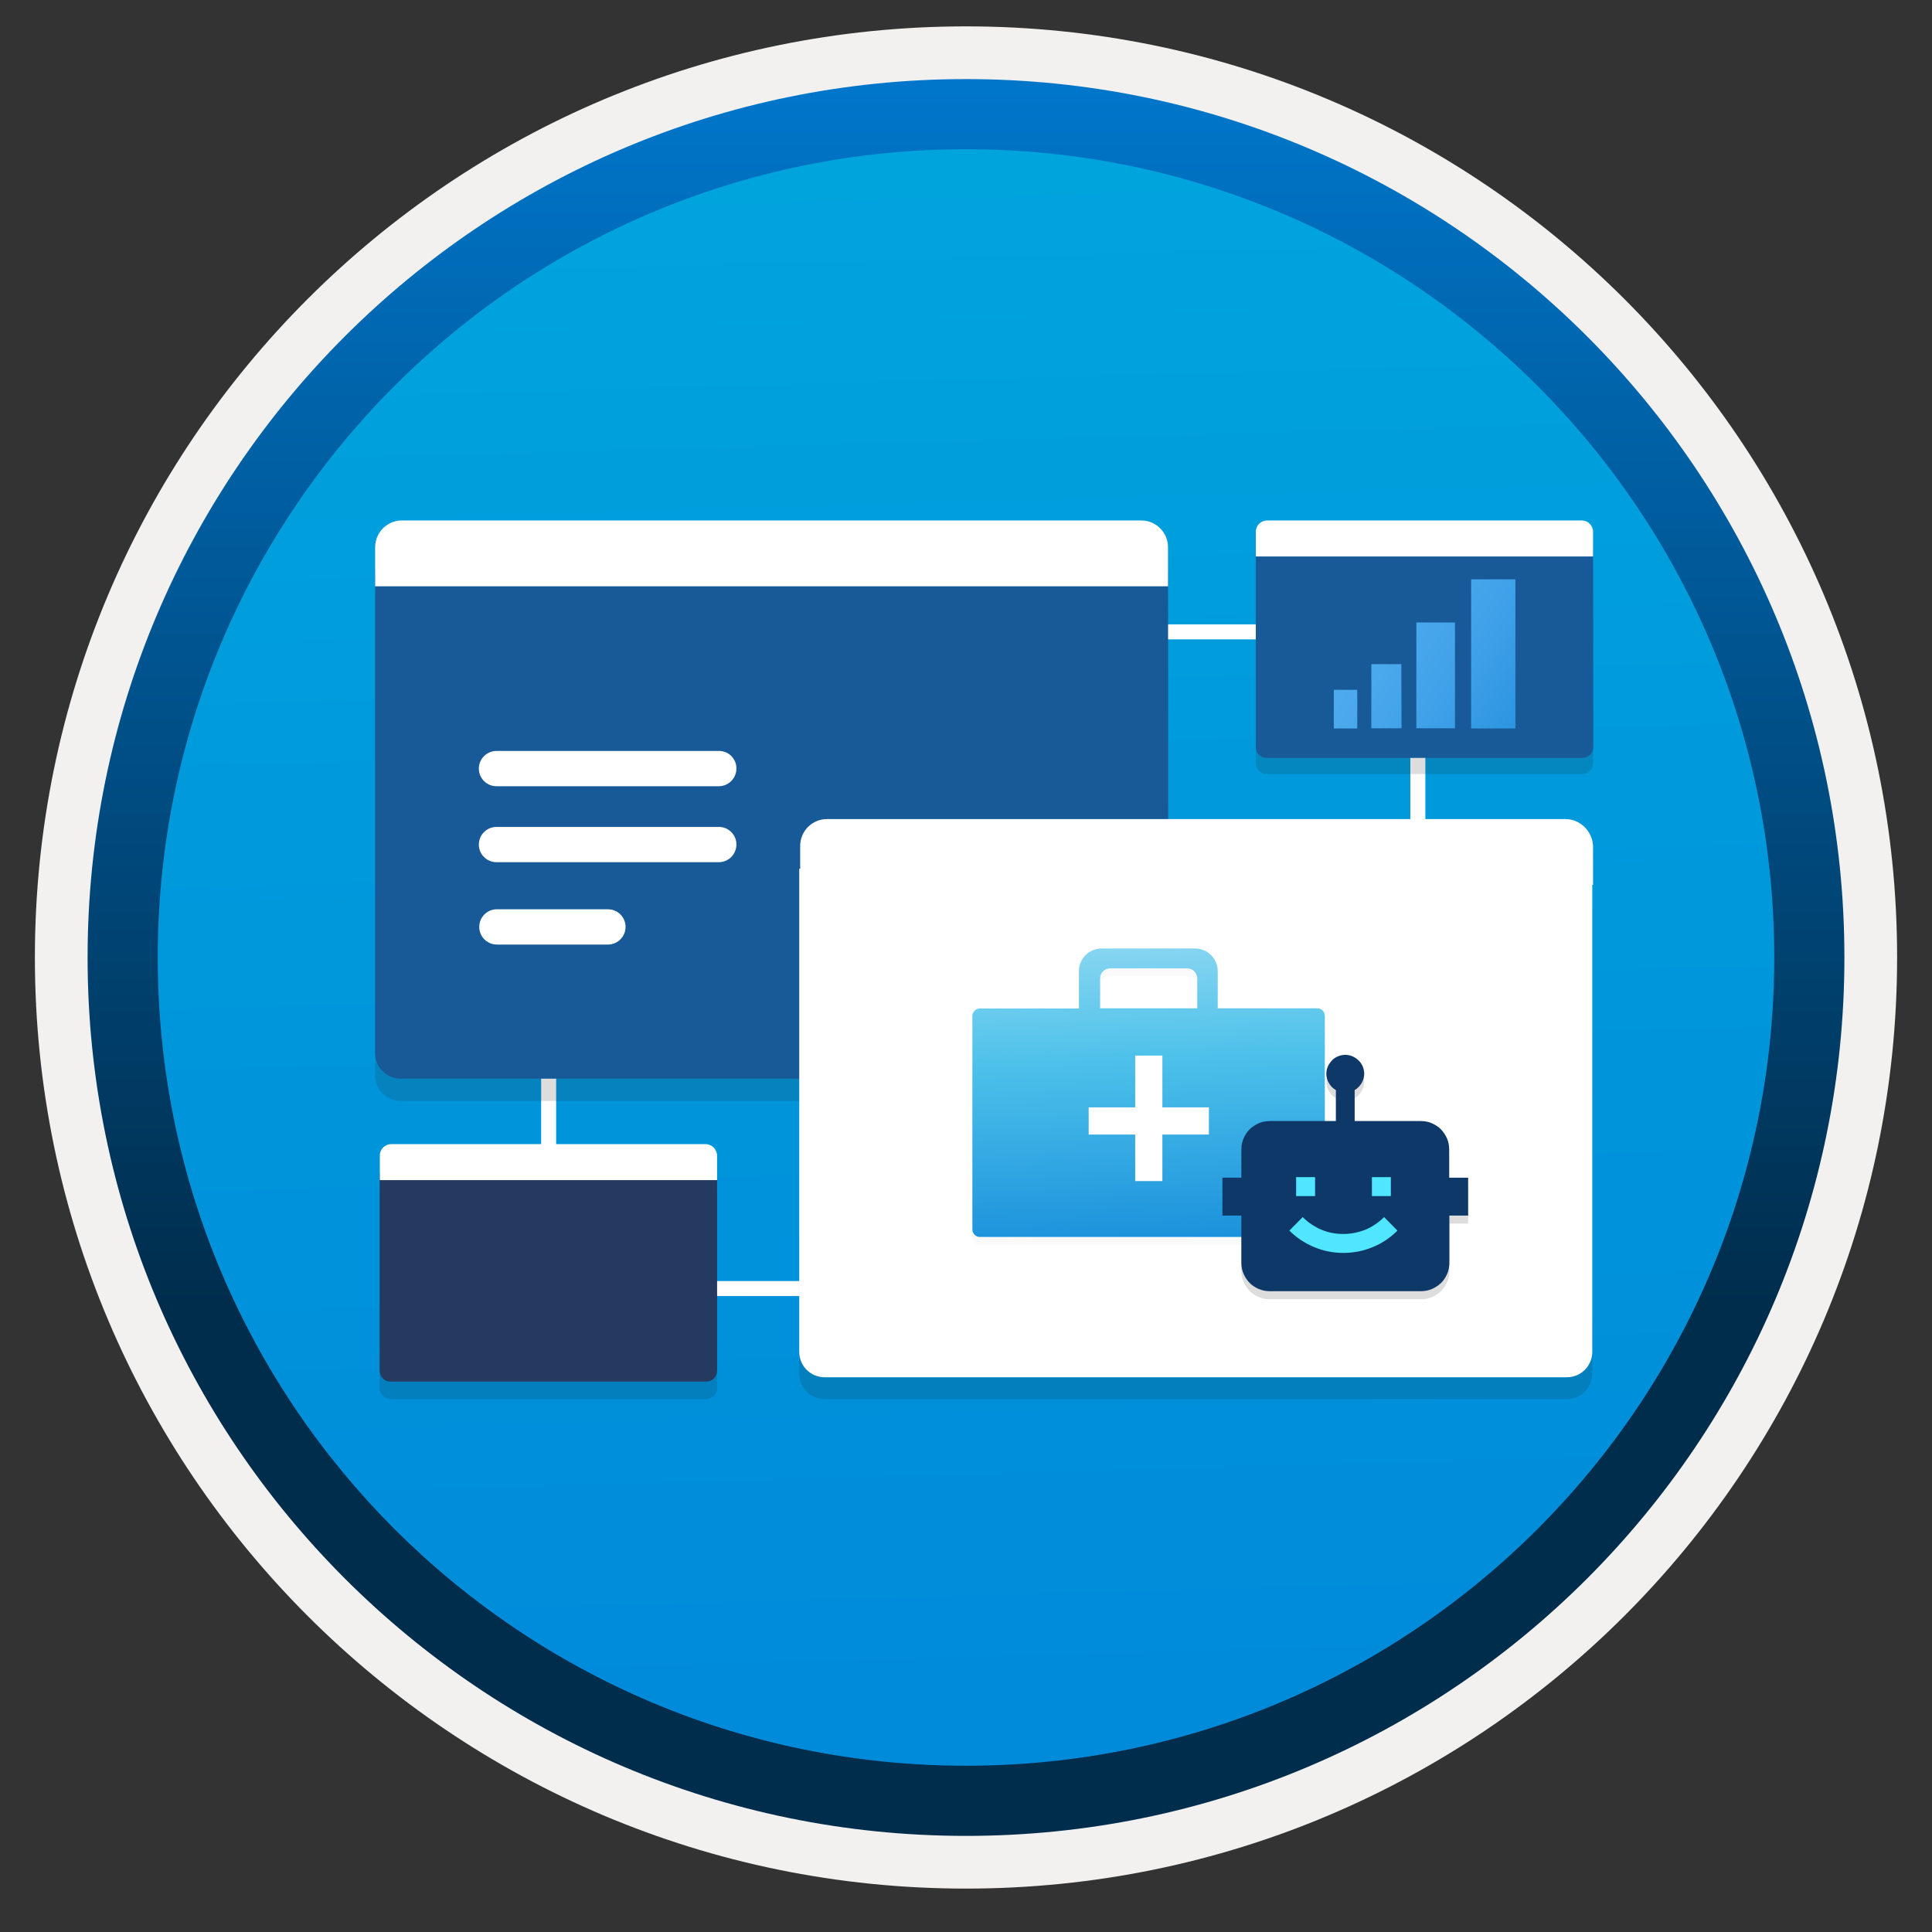 <svg width="103" height="103" viewBox="0 0 103 103" fill="none" xmlns="http://www.w3.org/2000/svg">
<rect x="0" y="0" width="103" height="103" fill="#333333" stroke="none"/>
<path d="M51.5 97.856C25.65 97.856 4.69 76.906 4.69 51.046C4.69 25.186 25.65 4.236 51.5 4.236C77.35 4.236 98.31 25.196 98.31 51.046C98.31 76.896 77.35 97.856 51.5 97.856Z" fill="url(#paint0_linear)"/>
<path fill-rule="evenodd" clip-rule="evenodd" d="M97.4 51.046C97.4 76.396 76.85 96.946 51.5 96.946C26.15 96.946 5.6 76.396 5.6 51.046C5.6 25.696 26.15 5.146 51.5 5.146C76.85 5.146 97.4 25.696 97.4 51.046ZM51.5 1.406C78.92 1.406 101.14 23.626 101.14 51.046C101.14 78.466 78.91 100.686 51.5 100.686C24.08 100.686 1.86 78.456 1.86 51.046C1.86 23.626 24.08 1.406 51.5 1.406Z" fill="#F2F1F0"/>
<path fill-rule="evenodd" clip-rule="evenodd" d="M94.59 51.046C94.59 74.846 75.3 94.136 51.5 94.136C27.7 94.136 8.41 74.846 8.41 51.046C8.41 27.246 27.7 7.956 51.5 7.956C75.3 7.956 94.59 27.246 94.59 51.046ZM51.5 4.216C77.36 4.216 98.33 25.186 98.33 51.046C98.33 76.906 77.36 97.876 51.5 97.876C25.64 97.876 4.67 76.906 4.67 51.046C4.67 25.186 25.63 4.216 51.5 4.216Z" fill="url(#paint1_linear)"/>
<path fill-rule="evenodd" clip-rule="evenodd" d="M49.29 69.096H33.16V68.296H49.29V69.096Z" fill="white"/>
<path fill-rule="evenodd" clip-rule="evenodd" d="M73.1 34.086H56.97V33.286H73.1V34.086Z" fill="white"/>
<path fill-rule="evenodd" clip-rule="evenodd" d="M75.189 47.356V31.226H75.99V47.356H75.189Z" fill="white"/>
<path fill-rule="evenodd" clip-rule="evenodd" d="M28.85 67.196V51.066H29.65V67.196H28.85Z" fill="white"/>
<path opacity="0.15" d="M38.22 63.476H20.24V74.006C20.24 74.336 20.5 74.586 20.82 74.586H37.65C37.98 74.586 38.23 74.326 38.23 74.006V63.476H38.22Z" fill="#1F1D20"/>
<path d="M38.22 62.546H20.24V73.076C20.24 73.406 20.5 73.656 20.82 73.656H37.65C37.98 73.656 38.23 73.396 38.23 73.076V62.546H38.22Z" fill="#243A5E"/>
<path d="M37.61 60.996H20.86C20.52 60.996 20.25 61.266 20.25 61.606V62.916H38.23V61.606C38.22 61.266 37.95 60.996 37.61 60.996Z" fill="white"/>
<path opacity="0.15" d="M84.93 30.156H66.95V40.686C66.95 41.016 67.21 41.266 67.53 41.266H84.36C84.69 41.266 84.94 41.006 84.94 40.686L84.93 30.156Z" fill="#1F1D20"/>
<path d="M84.93 29.296H66.95V39.826C66.95 40.156 67.21 40.406 67.53 40.406H84.36C84.69 40.406 84.94 40.146 84.94 39.826L84.93 29.296Z" fill="#185A97"/>
<path d="M84.33 27.746H67.56C67.22 27.746 66.95 28.016 66.95 28.356V29.666H84.93V28.356C84.93 28.016 84.66 27.746 84.33 27.746Z" fill="white"/>
<path d="M72.359 36.776H71.109V38.836H72.359V36.776Z" fill="url(#paint2_linear)"/>
<path d="M74.709 35.406H73.109V38.826H74.719L74.709 35.406Z" fill="url(#paint3_linear)"/>
<path d="M77.57 33.186H75.51V38.826H77.57V33.186Z" fill="url(#paint4_linear)"/>
<path d="M80.79 30.886H78.43V38.836H80.79V30.886Z" fill="url(#paint5_linear)"/>
<path opacity="0.15" d="M62.27 31.586H20V57.336C20 58.106 20.62 58.696 21.36 58.696H60.92C61.69 58.696 62.28 58.076 62.28 57.336L62.27 31.586Z" fill="#1F1D20"/>
<path d="M62.27 30.396H20V56.146C20 56.916 20.62 57.506 21.36 57.506H60.92C61.69 57.506 62.28 56.886 62.28 56.146L62.27 30.396Z" fill="#185A97"/>
<path d="M60.84 27.746H21.43C20.64 27.746 20 28.386 20 29.176V31.256H62.27V29.176C62.27 28.386 61.63 27.746 60.84 27.746Z" fill="white"/>
<path d="M38.339 40.036H26.469C25.949 40.036 25.529 40.456 25.529 40.976C25.529 41.496 25.949 41.916 26.469 41.916H38.319C38.839 41.916 39.259 41.496 39.259 40.976C39.269 40.456 38.849 40.036 38.339 40.036Z" fill="white"/>
<path d="M38.339 44.086H26.469C25.949 44.086 25.529 44.506 25.529 45.026C25.529 45.546 25.949 45.966 26.469 45.966H38.319C38.839 45.966 39.259 45.546 39.259 45.026C39.269 44.526 38.849 44.086 38.339 44.086Z" fill="white"/>
<path fill-rule="evenodd" clip-rule="evenodd" d="M26.49 48.476H32.41C32.93 48.476 33.35 48.896 33.35 49.416C33.35 49.936 32.93 50.356 32.41 50.356H26.49C25.97 50.356 25.55 49.936 25.55 49.416C25.55 48.896 25.97 48.476 26.49 48.476Z" fill="white"/>
<path opacity="0.15" d="M84.889 48.476H42.609V73.226C42.609 73.996 43.229 74.586 43.969 74.586H83.529C84.299 74.586 84.889 73.966 84.889 73.226V48.476Z" fill="#1F1D20"/>
<path d="M84.889 46.316H42.609V72.066C42.609 72.836 43.229 73.426 43.969 73.426H83.529C84.299 73.426 84.889 72.806 84.889 72.066V46.316Z" fill="white"/>
<path d="M83.45 43.666H44.09C43.3 43.666 42.66 44.306 42.66 45.096V47.176H84.93V45.096C84.89 44.306 84.24 43.666 83.45 43.666Z" fill="white"/>
<g opacity="0.15">
<path opacity="0.15" d="M64.92 54.186V52.196C64.92 51.526 64.38 50.986 63.71 50.986H58.73C58.06 50.986 57.52 51.526 57.52 52.196V54.186H52.24C52.02 54.186 51.84 54.366 51.84 54.586V65.966C51.84 66.186 52.02 66.366 52.24 66.366H70.23C70.45 66.366 70.63 66.186 70.63 65.966V54.586C70.63 54.366 70.45 54.186 70.23 54.186H64.92ZM59.19 52.046H63.3C63.59 52.046 63.83 52.286 63.83 52.576V54.176H58.65V52.576C58.65 52.286 58.89 52.046 59.19 52.046Z" fill="#1F1D20"/>
</g>
<path opacity="0.15" d="M78.27 65.236V63.216H77.26V61.706C77.26 61.496 77.22 61.296 77.14 61.116C77.06 60.936 76.95 60.776 76.82 60.636C76.68 60.496 76.52 60.396 76.34 60.316C76.16 60.236 75.96 60.196 75.75 60.196H72.22V58.546C72.37 58.456 72.49 58.336 72.59 58.176C72.69 58.016 72.73 57.846 72.73 57.676C72.73 57.536 72.7 57.406 72.65 57.286C72.6 57.166 72.53 57.056 72.43 56.966C72.34 56.876 72.23 56.806 72.11 56.746C71.99 56.696 71.86 56.666 71.72 56.666C71.58 56.666 71.45 56.696 71.33 56.746C71.21 56.796 71.1 56.866 71.01 56.966C70.92 57.066 70.85 57.166 70.79 57.286C70.74 57.406 70.71 57.536 70.71 57.676C70.71 57.856 70.76 58.026 70.85 58.176C70.94 58.336 71.06 58.456 71.22 58.546V60.196H67.69C67.48 60.196 67.28 60.236 67.1 60.316C66.92 60.396 66.76 60.506 66.62 60.636C66.48 60.776 66.38 60.936 66.3 61.116C66.22 61.296 66.18 61.496 66.18 61.706V63.216H65.17V65.236H66.18V67.756C66.18 67.966 66.22 68.166 66.3 68.346C66.38 68.526 66.49 68.686 66.62 68.826C66.76 68.966 66.92 69.066 67.1 69.146C67.28 69.226 67.48 69.266 67.69 69.266H70.21H73.68H75.76C75.97 69.266 76.17 69.226 76.35 69.146C76.53 69.066 76.69 68.956 76.83 68.826C76.97 68.686 77.07 68.526 77.15 68.346C77.23 68.166 77.27 67.966 77.27 67.756V65.236H78.27Z" fill="#1F1D20"/>
<path d="M64.92 53.766V51.776C64.92 51.106 64.38 50.566 63.71 50.566H58.73C58.06 50.566 57.52 51.106 57.52 51.776V53.766H52.24C52.02 53.766 51.84 53.946 51.84 54.166V65.546C51.84 65.766 52.02 65.946 52.24 65.946H70.23C70.45 65.946 70.63 65.766 70.63 65.546V54.156C70.63 53.936 70.45 53.756 70.23 53.756H64.92V53.766ZM59.19 51.626H63.3C63.59 51.626 63.83 51.866 63.83 52.156V53.756H58.65V52.156C58.65 51.866 58.89 51.626 59.19 51.626Z" fill="url(#paint6_linear)"/>
<path d="M64.45 59.036H61.97V56.276H60.52V59.036H58.04V60.486H60.52V62.966H61.97V60.486H64.45V59.036Z" fill="white"/>
<path d="M78.27 64.806V62.786H77.26V61.276C77.26 61.066 77.22 60.866 77.14 60.686C77.06 60.506 76.95 60.346 76.82 60.206C76.68 60.066 76.52 59.966 76.34 59.886C76.16 59.806 75.96 59.766 75.75 59.766H72.22V58.116C72.37 58.026 72.49 57.906 72.59 57.746C72.68 57.586 72.73 57.416 72.73 57.246C72.73 57.106 72.7 56.976 72.65 56.856C72.6 56.736 72.53 56.626 72.43 56.536C72.34 56.446 72.23 56.376 72.11 56.316C71.99 56.266 71.86 56.236 71.72 56.236C71.58 56.236 71.45 56.266 71.33 56.316C71.21 56.366 71.1 56.436 71.01 56.536C70.92 56.636 70.85 56.736 70.79 56.856C70.74 56.976 70.71 57.106 70.71 57.246C70.71 57.426 70.76 57.596 70.85 57.746C70.94 57.906 71.06 58.026 71.22 58.116V59.766H67.69C67.48 59.766 67.28 59.806 67.1 59.886C66.92 59.966 66.76 60.076 66.62 60.206C66.48 60.346 66.38 60.506 66.3 60.686C66.22 60.866 66.18 61.066 66.18 61.276V62.786H65.17V64.806H66.18V67.326C66.18 67.536 66.22 67.736 66.3 67.916C66.38 68.096 66.49 68.256 66.62 68.396C66.76 68.536 66.92 68.636 67.1 68.716C67.28 68.796 67.48 68.836 67.69 68.836H70.21H73.68H75.76C75.97 68.836 76.17 68.796 76.35 68.716C76.53 68.636 76.69 68.526 76.83 68.396C76.97 68.256 77.07 68.096 77.15 67.916C77.23 67.736 77.27 67.536 77.27 67.326V64.806H78.27Z" fill="#0D3868"/>
<path d="M70.11 63.766H69.1V62.756H70.11V63.766Z" fill="#50E6FF"/>
<path d="M74.15 63.766H73.14V62.756H74.15V63.766Z" fill="#50E6FF"/>
<path d="M69.45 64.886C69.74 65.176 70.07 65.396 70.44 65.556C70.81 65.716 71.21 65.786 71.62 65.786C72.03 65.786 72.42 65.706 72.8 65.556C73.17 65.396 73.5 65.176 73.79 64.886L74.5 65.606C74.12 65.986 73.68 66.286 73.18 66.486C72.68 66.696 72.16 66.796 71.62 66.796C71.08 66.796 70.56 66.696 70.06 66.486C69.56 66.276 69.12 65.986 68.74 65.606L69.45 64.886Z" fill="#50E6FF"/>
<defs>
<linearGradient id="paint0_linear" x1="49.73" y1="-13.748" x2="53.713" y2="132.021" gradientUnits="userSpaceOnUse">
<stop stop-color="#00ABDE"/>
<stop offset="1" stop-color="#007ED8"/>
</linearGradient>
<linearGradient id="paint1_linear" x1="51.5" y1="-2.446" x2="51.5" y2="99.318" gradientUnits="userSpaceOnUse">
<stop stop-color="#007ED8"/>
<stop offset="0.707" stop-color="#002D4C"/>
</linearGradient>
<linearGradient id="paint2_linear" x1="65.342" y1="33.664" x2="83.799" y2="45.639" gradientUnits="userSpaceOnUse">
<stop offset="0.1" stop-color="#54AEF0"/>
<stop offset="0.29" stop-color="#4FABEE"/>
<stop offset="0.51" stop-color="#41A2E9"/>
<stop offset="0.74" stop-color="#2A93E0"/>
<stop offset="0.88" stop-color="#1988D9"/>
</linearGradient>
<linearGradient id="paint3_linear" x1="66.302" y1="32.185" x2="84.759" y2="44.161" gradientUnits="userSpaceOnUse">
<stop offset="0.1" stop-color="#54AEF0"/>
<stop offset="0.29" stop-color="#4FABEE"/>
<stop offset="0.51" stop-color="#41A2E9"/>
<stop offset="0.74" stop-color="#2A93E0"/>
<stop offset="0.88" stop-color="#1988D9"/>
</linearGradient>
<linearGradient id="paint4_linear" x1="67.588" y1="30.203" x2="86.045" y2="42.178" gradientUnits="userSpaceOnUse">
<stop offset="0.1" stop-color="#54AEF0"/>
<stop offset="0.29" stop-color="#4FABEE"/>
<stop offset="0.51" stop-color="#41A2E9"/>
<stop offset="0.74" stop-color="#2A93E0"/>
<stop offset="0.88" stop-color="#1988D9"/>
</linearGradient>
<linearGradient id="paint5_linear" x1="69.02" y1="27.996" x2="87.477" y2="39.971" gradientUnits="userSpaceOnUse">
<stop offset="0.1" stop-color="#54AEF0"/>
<stop offset="0.29" stop-color="#4FABEE"/>
<stop offset="0.51" stop-color="#41A2E9"/>
<stop offset="0.74" stop-color="#2A93E0"/>
<stop offset="0.88" stop-color="#1988D9"/>
</linearGradient>
<linearGradient id="paint6_linear" x1="60.163" y1="36.277" x2="62.062" y2="77.785" gradientUnits="userSpaceOnUse">
<stop offset="0.043" stop-color="white"/>
<stop offset="0.486" stop-color="#4DC1EA"/>
<stop offset="0.845" stop-color="#0078D4"/>
</linearGradient>
</defs>
</svg>
